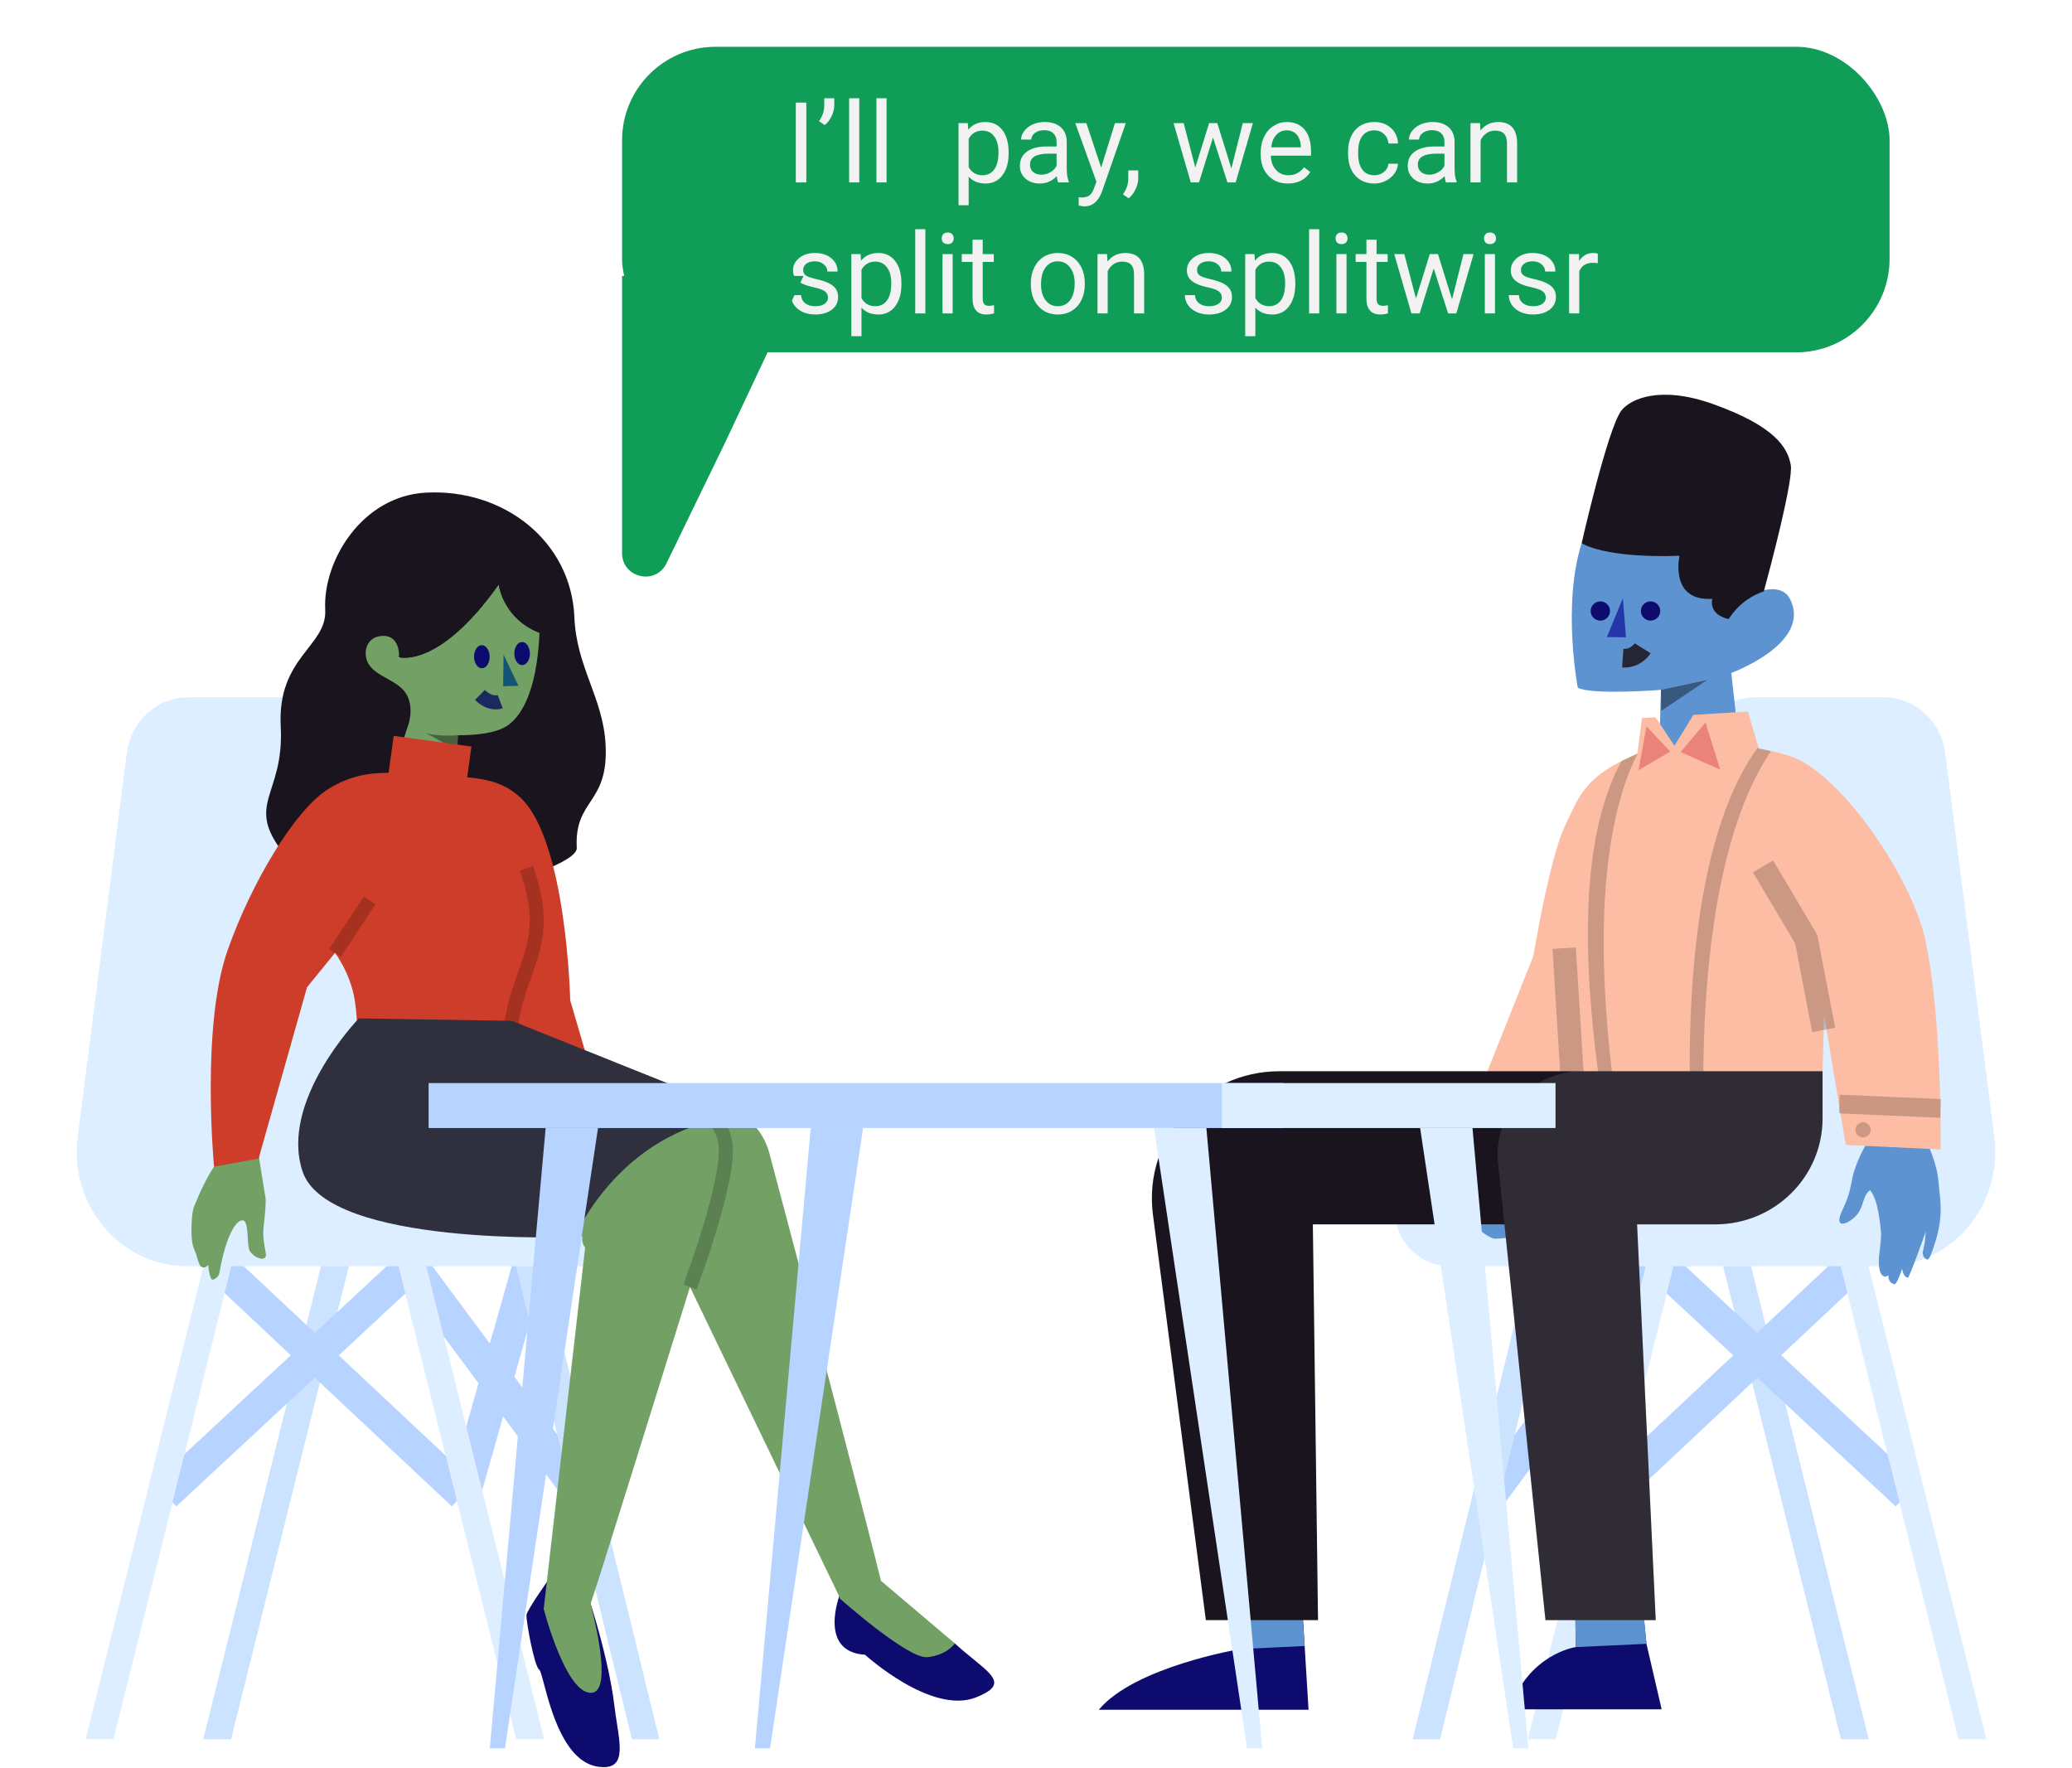 <svg width="443" height="378" viewBox="0 0 443 378" fill="none" xmlns="http://www.w3.org/2000/svg">
<rect x="0" y="0" width="443" height="378" fill="#808080" stroke="none"/>
<g clip-path="url(#clip0)">
<rect width="443" height="378" fill="white"/>
<path fill-rule="evenodd" clip-rule="evenodd" d="M68.931 269.489L43.45 371.826H49.402L74.884 269.489H68.931Z" fill="#CCE3FF"/>
<path d="M99.005 320.177L113.102 270.528" stroke="#B6D4FF" stroke-width="7"/>
<path d="M87.975 270.528L124.705 320.039" stroke="#B6D4FF" stroke-width="7"/>
<path fill-rule="evenodd" clip-rule="evenodd" d="M87.975 270.528L35.301 319.485Z" fill="white"/>
<path d="M87.975 270.528L35.301 319.485" stroke="#B6D4FF" stroke-width="7"/>
<path fill-rule="evenodd" clip-rule="evenodd" d="M109.996 269.427L135.111 371.825H140.978L115.864 269.427H109.996Z" fill="#CCE3FF"/>
<path d="M46.826 270.528L99.005 319.485" stroke="#B6D4FF" stroke-width="7"/>
<path fill-rule="evenodd" clip-rule="evenodd" d="M43.794 269.489L18.313 371.826H24.266L49.748 269.489H43.794Z" fill="#DCEEFF"/>
<path fill-rule="evenodd" clip-rule="evenodd" d="M84.9 269.489L110.382 371.826H116.336L90.854 269.489H84.9Z" fill="#DCEEFF"/>
<path fill-rule="evenodd" clip-rule="evenodd" d="M144.757 258.084V258.867C144.757 265.406 139.445 270.702 132.899 270.702H40.013C25.685 270.702 14.659 257.574 16.636 242.864L27.123 160.904C28.031 154.116 33.627 149.065 40.24 149.065H67.769C74.377 149.065 79.973 154.116 80.886 160.904L91.373 242.864C91.453 243.45 91.51 244.035 91.543 244.616L91.6 244.606C91.6 244.606 93.539 258.084 111.571 258.084H144.757Z" fill="#DCEEFF"/>
<path fill-rule="evenodd" clip-rule="evenodd" d="M122.806 131.952C123.252 142.696 128.944 149.135 129.475 159.162C130.159 172.059 122.754 170.696 123.315 181.279C123.606 186.764 74.68 200.005 60.892 182.758C52.044 171.691 60.82 170.311 60.024 155.296C59.236 140.433 69.95 138.202 69.535 130.366C68.982 119.938 77.37 106.044 91.064 105.317C107.743 104.433 122.131 115.713 122.806 131.952Z" fill="#19141E"/>
<path fill-rule="evenodd" clip-rule="evenodd" d="M97.872 157.179C97.872 157.179 92.968 157.584 90.814 156.553L97.783 160.424L97.872 157.179Z" fill="#CF3E83"/>
<path d="M86.638 148.018C88.312 150.397 87.852 153.673 87.073 155.615C86.811 156.281 85.17 161.842 84.901 162.104C83.858 163.121 97.567 168.244 97.567 168.244L97.873 157.179C101.769 157.197 106.317 156.751 108.733 154.955C115.928 149.606 115.457 132.403 115.289 131.551L108.663 124.893C108.663 124.893 98.998 121.043 97.661 122.967C95.215 126.492 89.874 141.967 85.333 140.473C85.333 140.473 85.644 135.734 81.708 135.948C78.775 136.108 78.106 138.5 78.18 139.857C78.43 144.438 84.391 144.813 86.638 148.018" fill="#72A065"/>
<path fill-rule="evenodd" clip-rule="evenodd" d="M107.667 139.948L110.839 146.605L107.575 146.712L107.667 139.948Z" fill="#125475"/>
<path fill-rule="evenodd" clip-rule="evenodd" d="M104.69 140.401C104.692 141.765 103.948 142.866 103.027 142.862C102.107 142.858 101.359 141.749 101.357 140.386C101.354 139.023 102.099 137.921 103.019 137.925C103.94 137.929 104.688 139.038 104.69 140.401" fill="#0D0B6D"/>
<path fill-rule="evenodd" clip-rule="evenodd" d="M113.296 139.728C113.299 141.091 112.554 142.193 111.634 142.189C110.713 142.184 109.965 141.075 109.963 139.712C109.961 138.349 110.705 137.247 111.626 137.251C112.546 137.256 113.294 138.365 113.296 139.728" fill="#0D0B6D"/>
<path fill-rule="evenodd" clip-rule="evenodd" d="M109.858 113.647C110.182 113.285 110.526 112.939 110.887 112.612C111.699 113.308 112.469 114.05 113.188 114.84C117.055 119.079 119.527 124.589 119.861 130.711C119.87 130.866 119.878 131.017 119.883 131.172H119.887L120.157 136.132C119.965 136.135 119.776 136.13 119.583 136.123C115.817 135.954 112.411 134.297 110.009 131.71C109.118 130.749 108.363 129.658 107.777 128.469C107.685 128.293 107.603 128.108 107.521 127.932C107.113 126.991 106.809 125.994 106.624 124.956C93.751 143.113 85.333 140.474 85.333 140.474L86.554 130.977L77.173 120.9C77.173 120.9 103.925 109.356 109.858 113.647V113.647Z" fill="#19141E"/>
<path fill-rule="evenodd" clip-rule="evenodd" d="M109.858 113.647C110.182 113.285 110.526 112.939 110.887 112.612C111.699 113.308 112.469 114.05 113.188 114.84C117.055 119.079 119.527 124.589 119.861 130.711C119.87 130.866 119.878 131.017 119.883 131.172H119.887L120.157 136.132C119.965 136.135 119.776 136.13 119.583 136.123C115.817 135.954 112.411 134.297 110.009 131.71C109.118 130.749 108.363 129.658 107.777 128.469C107.685 128.293 107.603 128.108 107.521 127.932C107.113 126.991 106.809 125.994 106.624 124.956C93.751 143.113 85.333 140.474 85.333 140.474L86.554 130.977L77.173 120.9C77.173 120.9 103.925 109.356 109.858 113.647V113.647Z" fill="#19141E"/>
<path d="M106.948 150.014C106.948 150.014 104.86 150.812 102.605 148.56" stroke="#1C295E" stroke-width="3"/>
<path opacity="0.397" fill-rule="evenodd" clip-rule="evenodd" d="M97.864 157.179C97.864 157.179 92.96 157.584 90.806 156.553L97.775 160.425L97.864 157.179Z" fill="black"/>
<path fill-rule="evenodd" clip-rule="evenodd" d="M129.611 246.724C129.611 246.724 125.312 247.264 124.493 249.185C122.153 254.683 127.003 264.51 127.003 264.51C127.003 264.51 124.948 263.258 124.539 264.353C124.357 264.84 123.944 268.734 131.644 268.995C132.461 269.024 134.427 267.363 134.427 267.363C134.427 267.363 132.994 270.097 135.189 270.634C135.189 270.634 138.727 265.34 138.781 264.162C138.835 262.984 137.7 257.02 137.086 255.816C136.472 254.611 129.611 246.724 129.611 246.724ZM56.808 256.373L55.285 246.916C53.207 247.875 51.413 247.796 49.919 247.73C48.384 247.662 47.167 247.609 46.284 248.708C44.524 250.901 42.499 255.404 41.445 258.073C41.009 259.174 40.754 263.205 41.083 265.484C41.269 266.774 41.911 268.038 41.911 268.038C41.911 268.038 42.55 270.453 42.9 270.706C43.886 271.421 44.516 270.394 44.516 270.394C44.516 270.394 44.761 273.783 45.54 273.567C46.021 273.434 46.774 272.916 46.908 272.101C47.767 266.912 49.574 261.622 51.501 260.942C52.739 260.506 52.858 262.612 52.971 264.584C53.033 265.683 53.093 266.741 53.343 267.293C54.021 268.789 57.327 270.263 56.803 267.744C56.086 264.292 56.256 262.909 56.509 260.849C56.521 260.751 56.533 260.651 56.546 260.55C56.818 258.317 56.808 256.373 56.808 256.373Z" fill="#72A065"/>
<path opacity="0.152" d="M128.575 253.826C128.575 253.826 129.655 257.901 133.363 259.171C134.66 259.616 134.336 264.858 137.514 264.231" stroke="black" stroke-width="3"/>
<path d="M83.084 165.213L84.175 157.314L100.794 159.603L99.888 166.167C104.766 166.637 108.087 167.588 111.195 170.438C121.177 179.589 121.911 213.848 121.911 213.848L132.459 249.843L123.779 250.93C123.779 250.93 109.248 231.699 106.037 221.359H76.271C76.271 221.359 76.553 218.285 75.853 213.844C74.932 208.036 71.627 203.705 71.627 203.705L65.647 211.052L55.285 247.704L45.764 249.41C45.764 249.41 42.907 219.448 48.685 203.086C53.737 188.775 62.954 173.234 70.151 168.705C74.72 165.829 79.011 165.198 83.084 165.213V165.213Z" fill="#CE3D29"/>
<path opacity="0.196" d="M108.991 221.758C110.211 206.28 118.658 203.007 112.571 185.649" stroke="black" stroke-width="3"/>
<path opacity="0.196" d="M79.038 192.487L71.626 203.703" stroke="black" stroke-width="3"/>
<path fill-rule="evenodd" clip-rule="evenodd" d="M124.258 336.635L117.215 337.789C117.215 337.789 112.699 344.183 112.567 345.228C112.434 346.274 114.186 356.192 115.299 356.972C115.547 357.146 115.856 358.313 116.306 360.014C117.772 365.55 120.736 376.738 127.941 377.702C133.466 378.44 132.785 374.089 131.895 368.392C131.711 367.215 131.518 365.981 131.369 364.722C129.949 352.73 124.258 336.635 124.258 336.635ZM204.154 351.341L179.534 340.971C179.534 340.971 174.823 353.124 184.946 353.756C184.946 353.756 199.092 366.664 208.673 362.873C215.046 360.351 212.681 358.425 208.097 354.691C206.896 353.713 205.542 352.611 204.154 351.341Z" fill="#0D0B6D"/>
<path d="M148.885 235.858C155.553 235.193 162.509 239.105 164.512 246.604C173.411 279.906 186.602 330.602 188.35 337.946L204.154 351.341C204.154 351.341 202.474 353.856 198.275 354.276C194.076 354.695 179.444 341.636 179.444 341.636L179.563 341.551L147.52 275.139C138.088 305.452 127.746 338.586 126.282 342.839C128.111 350.085 130.355 361.452 126.571 361.875C121 362.499 116.212 343.835 116.212 343.835L116.267 343.79L125.342 264.679L106.493 259.201L114.62 242.523L135.361 234.371C140.248 232.449 145.158 233.318 148.885 235.858Z" fill="#72A065"/>
<path opacity="0.203" d="M147.518 275.144C147.518 275.144 156.319 251.901 155.071 244.264C153.822 236.627 145.208 234.912 145.208 234.912" stroke="black" stroke-width="3"/>
<path d="M76.717 217.717C76.717 217.717 59.591 235.458 64.713 250.498C70.203 266.62 122.885 264.441 122.885 264.441C122.885 264.441 133.158 240.025 159.909 238.47L109.439 218.242L76.717 217.717Z" fill="#2F2F3D"/>
<path fill-rule="evenodd" clip-rule="evenodd" d="M374.069 269.489L399.55 371.826H393.598L368.116 269.489H374.069Z" fill="#CCE3FF"/>
<path d="M343.995 320.177L329.898 270.528" stroke="#B6D4FF" stroke-width="7"/>
<path d="M355.025 270.528L318.295 320.039" stroke="#B6D4FF" stroke-width="7"/>
<path fill-rule="evenodd" clip-rule="evenodd" d="M355.025 270.528L407.699 319.485Z" fill="white"/>
<path d="M355.025 270.528L407.699 319.485" stroke="#B6D4FF" stroke-width="7"/>
<path fill-rule="evenodd" clip-rule="evenodd" d="M333.004 269.427L307.889 371.825H302.022L327.136 269.427H333.004Z" fill="#CCE3FF"/>
<path d="M396.174 270.528L343.995 319.485" stroke="#B6D4FF" stroke-width="7"/>
<path fill-rule="evenodd" clip-rule="evenodd" d="M399.206 269.489L424.687 371.826H418.734L393.252 269.489H399.206Z" fill="#DCEEFF"/>
<path fill-rule="evenodd" clip-rule="evenodd" d="M358.1 269.489L332.618 371.826H326.664L352.146 269.489H358.1Z" fill="#DCEEFF"/>
<path fill-rule="evenodd" clip-rule="evenodd" d="M298.243 258.084V258.867C298.243 265.406 303.555 270.702 310.101 270.702H402.987C417.315 270.702 428.341 257.574 426.364 242.864L415.877 160.904C414.969 154.116 409.373 149.065 402.76 149.065H375.231C368.623 149.065 363.027 154.116 362.114 160.904L351.627 242.864C351.547 243.45 351.49 244.035 351.457 244.616L351.4 244.606C351.4 244.606 349.461 258.084 331.429 258.084H298.243Z" fill="#DCEEFF"/>
<path d="M354.766 159.467L355.115 147.483C355.115 147.483 340.467 148.642 337.334 147.024C337.334 147.024 333.956 129.372 338.164 116.12L369.076 112.525L371.275 130.197C372.316 127.144 380.444 123.645 382.69 128.017C387.558 137.492 370.152 143.872 370.152 143.872L371.919 159.612" fill="#5E93D1"/>
<path opacity="0.399" fill-rule="evenodd" clip-rule="evenodd" d="M355.115 147.483L364.993 145.377L355.163 151.979L355.115 147.483Z" fill="black"/>
<path fill-rule="evenodd" clip-rule="evenodd" d="M346.968 127.898L343.554 136.194L347.645 136.246L346.968 127.898Z" fill="#2437A8"/>
<path fill-rule="evenodd" clip-rule="evenodd" d="M350.859 130.256C350.656 131.373 351.402 132.442 352.526 132.644C353.65 132.846 354.725 132.104 354.929 130.988C355.132 129.87 354.385 128.801 353.262 128.599C352.138 128.397 351.062 129.139 350.859 130.256" fill="#0D0B6D"/>
<path fill-rule="evenodd" clip-rule="evenodd" d="M340.124 130.256C339.921 131.373 340.667 132.442 341.79 132.644C342.914 132.846 343.99 132.104 344.193 130.988C344.397 129.87 343.65 128.801 342.527 128.599C341.403 128.397 340.327 129.139 340.124 130.256" fill="#0D0B6D"/>
<path fill-rule="evenodd" clip-rule="evenodd" d="M351.212 138.595C351.212 138.595 349.782 140.9 346.95 140.705Z" fill="white"/>
<path d="M351.212 138.595C351.212 138.595 349.782 140.9 346.95 140.705" stroke="#252535" stroke-width="4"/>
<path d="M377.117 126.42C378.49 121.345 383.457 102.613 382.872 99.415C382.195 95.709 379.6 91.159 366.266 86.387C354.968 82.344 348.595 85.272 346.665 87.763C343.728 91.553 338.164 116.12 338.164 116.12C338.164 116.12 342.768 119.377 359.092 118.815C359.092 118.815 356.832 128.586 366.096 128.024C366.096 128.024 365.103 131.315 369.586 132.35C372.046 128.547 375.31 127.01 377.117 126.42V126.42Z" fill="#19141E"/>
<path fill-rule="evenodd" clip-rule="evenodd" d="M322.253 237.251C322.253 237.251 327.748 237.919 328.794 240.298C331.786 247.103 325.587 259.267 325.587 259.267C325.587 259.267 328.213 257.718 328.736 259.073C328.969 259.676 329.496 264.495 319.656 264.82C318.611 264.854 316.097 262.798 316.097 262.798C316.097 262.798 317.93 266.183 315.124 266.848C315.124 266.848 310.602 260.295 310.533 258.836C310.464 257.378 311.915 249.996 312.7 248.506C313.484 247.015 322.253 237.251 322.253 237.251ZM398.428 245.648L400.212 242.26L410.265 241.141C410.991 242.257 412.36 244.874 412.989 246.606C414.206 249.96 414.338 251.368 414.543 253.545C414.595 254.093 414.651 254.689 414.73 255.377C415.056 258.21 415.078 261.058 413.971 264.849C413.259 267.285 412.5 269.356 412.104 269.269C411.107 269.049 411.07 267.807 411.07 267.807L411.539 265.501L411.752 263.249C411.752 263.249 408.212 273.22 407.912 273.165C406.851 272.97 406.683 271.223 406.683 271.223C406.683 271.223 405.574 274.664 405.015 274.539C403.595 274.222 403.729 272.628 403.729 272.628C403.729 272.628 403.281 273.009 402.937 272.913C401.65 272.553 401.689 270.341 401.712 269.046C401.713 268.943 401.715 268.846 401.716 268.755C401.716 268.755 402.285 264.679 402.169 263.422C401.576 257.02 400.555 255.498 399.995 254.664C399.942 254.585 399.893 254.512 399.849 254.442C398.97 255.022 398.644 256.016 398.299 257.071C398.047 257.839 397.785 258.639 397.292 259.335C395.792 261.455 391.607 263.457 393.947 258.601C395.246 255.904 395.569 254.245 395.869 252.705C396.045 251.802 396.212 250.939 396.565 249.933C397.517 247.209 398.428 245.648 398.428 245.648Z" fill="#5E93D1"/>
<path opacity="0.148" d="M323.577 246.042C323.577 246.042 322.197 251.087 317.458 252.659C315.8 253.209 316.215 259.698 312.153 258.922" stroke="black" stroke-width="3"/>
<path fill-rule="evenodd" clip-rule="evenodd" d="M376.049 160.142L373.713 152.109L362.045 152.832L358.002 159.434L353.959 153.331L351.051 153.509L350.072 161.159C349.549 161.373 349.049 161.587 348.57 161.801C347.909 162.097 347.289 162.389 346.706 162.685L346.673 162.702C339.354 166.395 337.596 170.159 335.479 174.695C335.207 175.276 334.93 175.87 334.634 176.477C331.297 183.326 327.842 204.366 327.842 204.366L313.36 240.682L331.114 250.51L335.479 242.103L335.369 230.879H361.278L364.15 230.875H389.622L390.002 217.054L394.624 244.777L414.915 245.73C414.915 245.73 415.315 216.86 411.452 200.158C408.992 189.519 396.974 169.749 385.592 162.953C383.772 161.866 381.357 161.102 378.661 160.575C377.814 160.408 376.94 160.264 376.049 160.142ZM360.795 233.749C360.795 234.669 361.544 235.414 362.468 235.414C363.392 235.414 364.142 234.669 364.142 233.749C364.142 232.83 363.392 232.085 362.468 232.085C361.544 232.085 360.795 232.83 360.795 233.749ZM344.059 235.507C343.134 235.507 342.385 234.762 342.385 233.842C342.385 232.922 343.134 232.177 344.059 232.177C344.983 232.177 345.732 232.922 345.732 233.842C345.732 234.762 344.983 235.507 344.059 235.507Z" fill="#FCBDA4"/>
<path opacity="0.197" d="M389.914 220.178L386.179 200.782L376.943 185.217" stroke="black" stroke-width="5"/>
<path opacity="0.196" d="M336.185 230.959L334.42 202.698" stroke="black" stroke-width="5"/>
<path fill-rule="evenodd" clip-rule="evenodd" d="M364.634 154.464L367.792 164.527L359.314 160.774L364.634 154.464ZM352.034 155.271L357.121 160.676L350.313 164.651L352.034 155.271Z" fill="#EA847A"/>
<path opacity="0.198" fill-rule="evenodd" clip-rule="evenodd" d="M396.694 241.529C396.694 242.425 397.425 243.152 398.326 243.152C399.227 243.152 399.958 242.425 399.958 241.529C399.958 240.632 399.227 239.906 398.326 239.906C397.425 239.906 396.694 240.632 396.694 241.529" fill="black"/>
<path opacity="0.199" fill-rule="evenodd" clip-rule="evenodd" d="M316.233 239.406C316.233 240.303 316.964 241.029 317.865 241.029C318.766 241.029 319.497 240.303 319.497 239.406C319.497 238.51 318.766 237.783 317.865 237.783C316.964 237.783 316.233 238.51 316.233 239.406" fill="black"/>
<path opacity="0.203" d="M414.925 236.971L393.251 236.015" stroke="black" stroke-width="4"/>
<path opacity="0.199" d="M335.369 242.486L316.709 232.279" stroke="black" stroke-width="4"/>
<path opacity="0.198" fill-rule="evenodd" clip-rule="evenodd" d="M361.278 230.879L364.15 230.875C364.317 196.275 370.016 173.191 378.661 160.575V160.571L375.748 159.898C375.703 159.959 375.658 160.019 375.617 160.084C366.789 172.42 360.947 195.386 361.278 230.879" fill="black"/>
<path opacity="0.197" fill-rule="evenodd" clip-rule="evenodd" d="M341.916 230.879H344.841C340.737 197.598 343.332 174.57 350.08 161.156C350.092 161.123 350.108 161.095 350.124 161.062L348.57 161.801L346.706 162.685L346.673 162.702C339.624 175.78 337.245 196.871 341.916 230.879" fill="black"/>
<path fill-rule="evenodd" clip-rule="evenodd" d="M265.065 352.55L264.948 341.824L277.893 334.859L279.772 365.519H234.922C242.553 356.337 265.065 352.55 265.065 352.55ZM336.887 352.125L336.764 339.368L350.744 338.659L352.016 351.42L355.267 365.417H322.759C326.846 353.526 336.887 352.125 336.887 352.125Z" fill="#0D0B6D"/>
<path fill-rule="evenodd" clip-rule="evenodd" d="M336.764 339.368L350.473 334.967L352.016 351.42L336.887 352.125L336.764 339.368ZM264.948 341.824L277.894 337.669L278.937 351.884L265.065 352.549L264.948 341.824Z" fill="#5E93D1"/>
<path fill-rule="evenodd" clip-rule="evenodd" d="M351.737 229.014H389.669V239.085C389.669 251.601 379.401 261.747 366.735 261.747H355.485H350.012L354.003 346.353H330.423L321.654 261.747H280.694L281.798 346.353H257.815L246.487 259.571C244.459 243.343 257.146 229.014 273.542 229.014H338.191H351.737Z" fill="#19141E"/>
<path opacity="0.102" fill-rule="evenodd" clip-rule="evenodd" d="M389.669 229.014H338.191C327.556 229.014 319.242 238.079 320.285 248.536L330.423 346.353H354.003L350.012 261.747H366.735C379.401 261.747 389.669 251.601 389.669 239.085V229.014Z" fill="white"/>
<path fill-rule="evenodd" clip-rule="evenodd" d="M104.725 373.747H107.962L127.856 241.154H116.661L104.725 373.747Z" fill="#B6D4FF"/>
<path fill-rule="evenodd" clip-rule="evenodd" d="M161.402 373.747H164.639L184.534 241.154H173.338L161.402 373.747Z" fill="#B6D4FF"/>
<path fill-rule="evenodd" clip-rule="evenodd" d="M91.64 241.154H274.468V231.54H91.64V241.154Z" fill="#B6D4FF"/>
<path fill-rule="evenodd" clip-rule="evenodd" d="M261.246 241.154H332.574V231.54H261.246V241.154Z" fill="#DCEEFF"/>
<path fill-rule="evenodd" clip-rule="evenodd" d="M323.522 373.747H326.76L314.823 241.154H303.628L323.522 373.747Z" fill="#DCEEFF"/>
<path fill-rule="evenodd" clip-rule="evenodd" d="M266.626 373.747H269.864L257.927 241.154H246.732L266.626 373.747Z" fill="#DCEEFF"/>
<rect x="133" y="10" width="271" height="65.327" rx="20" fill="#0F9D58"/>
<path d="M172.395 39H170.145V21.938H172.395V39ZM176.332 26.742L175.102 25.898C175.828 24.883 176.203 23.812 176.227 22.688V21H178.371V22.523C178.363 23.305 178.168 24.086 177.785 24.867C177.41 25.641 176.926 26.266 176.332 26.742ZM183.715 39H181.547V21H183.715V39ZM189.551 39H187.383V21H189.551V39ZM215.648 32.801C215.648 34.73 215.207 36.285 214.324 37.465C213.441 38.645 212.246 39.234 210.738 39.234C209.199 39.234 207.988 38.746 207.105 37.77V43.875H204.938V26.32H206.918L207.023 27.727C207.906 26.633 209.133 26.086 210.703 26.086C212.227 26.086 213.43 26.66 214.312 27.809C215.203 28.957 215.648 30.555 215.648 32.602V32.801ZM213.48 32.555C213.48 31.125 213.176 29.996 212.566 29.168C211.957 28.34 211.121 27.926 210.059 27.926C208.746 27.926 207.762 28.508 207.105 29.672V35.73C207.754 36.887 208.746 37.465 210.082 37.465C211.121 37.465 211.945 37.055 212.555 36.234C213.172 35.406 213.48 34.18 213.48 32.555ZM226.242 39C226.117 38.75 226.016 38.305 225.938 37.664C224.93 38.711 223.727 39.234 222.328 39.234C221.078 39.234 220.051 38.883 219.246 38.18C218.449 37.469 218.051 36.57 218.051 35.484C218.051 34.164 218.551 33.141 219.551 32.414C220.559 31.68 221.973 31.312 223.793 31.312H225.902V30.316C225.902 29.559 225.676 28.957 225.223 28.512C224.77 28.059 224.102 27.832 223.219 27.832C222.445 27.832 221.797 28.027 221.273 28.418C220.75 28.809 220.488 29.281 220.488 29.836H218.309C218.309 29.203 218.531 28.594 218.977 28.008C219.43 27.414 220.039 26.945 220.805 26.602C221.578 26.258 222.426 26.086 223.348 26.086C224.809 26.086 225.953 26.453 226.781 27.188C227.609 27.914 228.039 28.918 228.07 30.199V36.035C228.07 37.199 228.219 38.125 228.516 38.812V39H226.242ZM222.645 37.348C223.324 37.348 223.969 37.172 224.578 36.82C225.188 36.469 225.629 36.012 225.902 35.449V32.848H224.203C221.547 32.848 220.219 33.625 220.219 35.18C220.219 35.859 220.445 36.391 220.898 36.773C221.352 37.156 221.934 37.348 222.645 37.348ZM235.43 35.824L238.383 26.32H240.703L235.605 40.957C234.816 43.066 233.562 44.121 231.844 44.121L231.434 44.086L230.625 43.934V42.176L231.211 42.223C231.945 42.223 232.516 42.074 232.922 41.777C233.336 41.48 233.676 40.938 233.941 40.148L234.422 38.859L229.898 26.32H232.266L235.43 35.824ZM241.312 42.398L240.082 41.555C240.816 40.531 241.199 39.477 241.23 38.391V36.434H243.352V38.133C243.352 38.922 243.156 39.711 242.766 40.5C242.383 41.289 241.898 41.922 241.312 42.398ZM263.273 36.012L265.711 26.32H267.879L264.188 39H262.43L259.348 29.391L256.348 39H254.59L250.91 26.32H253.066L255.562 35.812L258.516 26.32H260.262L263.273 36.012ZM275.355 39.234C273.637 39.234 272.238 38.672 271.16 37.547C270.082 36.414 269.543 34.902 269.543 33.012V32.613C269.543 31.355 269.781 30.234 270.258 29.25C270.742 28.258 271.414 27.484 272.273 26.93C273.141 26.367 274.078 26.086 275.086 26.086C276.734 26.086 278.016 26.629 278.93 27.715C279.844 28.801 280.301 30.355 280.301 32.379V33.281H271.711C271.742 34.531 272.105 35.543 272.801 36.316C273.504 37.082 274.395 37.465 275.473 37.465C276.238 37.465 276.887 37.309 277.418 36.996C277.949 36.684 278.414 36.27 278.812 35.754L280.137 36.785C279.074 38.418 277.48 39.234 275.355 39.234ZM275.086 27.867C274.211 27.867 273.477 28.188 272.883 28.828C272.289 29.461 271.922 30.352 271.781 31.5H278.133V31.336C278.07 30.234 277.773 29.383 277.242 28.781C276.711 28.172 275.992 27.867 275.086 27.867ZM293.859 37.465C294.633 37.465 295.309 37.23 295.887 36.762C296.465 36.293 296.785 35.707 296.848 35.004H298.898C298.859 35.73 298.609 36.422 298.148 37.078C297.688 37.734 297.07 38.258 296.297 38.648C295.531 39.039 294.719 39.234 293.859 39.234C292.133 39.234 290.758 38.66 289.734 37.512C288.719 36.355 288.211 34.777 288.211 32.777V32.414C288.211 31.18 288.438 30.082 288.891 29.121C289.344 28.16 289.992 27.414 290.836 26.883C291.688 26.352 292.691 26.086 293.848 26.086C295.27 26.086 296.449 26.512 297.387 27.363C298.332 28.215 298.836 29.32 298.898 30.68H296.848C296.785 29.859 296.473 29.188 295.91 28.664C295.355 28.133 294.668 27.867 293.848 27.867C292.746 27.867 291.891 28.266 291.281 29.062C290.68 29.852 290.379 30.996 290.379 32.496V32.906C290.379 34.367 290.68 35.492 291.281 36.281C291.883 37.07 292.742 37.465 293.859 37.465ZM309.164 39C309.039 38.75 308.938 38.305 308.859 37.664C307.852 38.711 306.648 39.234 305.25 39.234C304 39.234 302.973 38.883 302.168 38.18C301.371 37.469 300.973 36.57 300.973 35.484C300.973 34.164 301.473 33.141 302.473 32.414C303.48 31.68 304.895 31.312 306.715 31.312H308.824V30.316C308.824 29.559 308.598 28.957 308.145 28.512C307.691 28.059 307.023 27.832 306.141 27.832C305.367 27.832 304.719 28.027 304.195 28.418C303.672 28.809 303.41 29.281 303.41 29.836H301.23C301.23 29.203 301.453 28.594 301.898 28.008C302.352 27.414 302.961 26.945 303.727 26.602C304.5 26.258 305.348 26.086 306.27 26.086C307.73 26.086 308.875 26.453 309.703 27.188C310.531 27.914 310.961 28.918 310.992 30.199V36.035C310.992 37.199 311.141 38.125 311.438 38.812V39H309.164ZM305.566 37.348C306.246 37.348 306.891 37.172 307.5 36.82C308.109 36.469 308.551 36.012 308.824 35.449V32.848H307.125C304.469 32.848 303.141 33.625 303.141 35.18C303.141 35.859 303.367 36.391 303.82 36.773C304.273 37.156 304.855 37.348 305.566 37.348ZM316.441 26.32L316.512 27.914C317.48 26.695 318.746 26.086 320.309 26.086C322.988 26.086 324.34 27.598 324.363 30.621V39H322.195V30.609C322.188 29.695 321.977 29.02 321.562 28.582C321.156 28.145 320.52 27.926 319.652 27.926C318.949 27.926 318.332 28.113 317.801 28.488C317.27 28.863 316.855 29.355 316.559 29.965V39H314.391V26.32H316.441ZM177.023 63.637C177.023 63.051 176.801 62.598 176.355 62.277C175.918 61.949 175.148 61.668 174.047 61.434C172.953 61.199 172.082 60.918 171.434 60.59C170.793 60.262 170.316 59.871 170.004 59.418C169.699 58.965 169.547 58.426 169.547 57.801C169.547 56.762 169.984 55.883 170.859 55.164C171.742 54.445 172.867 54.086 174.234 54.086C175.672 54.086 176.836 54.457 177.727 55.199C178.625 55.941 179.074 56.891 179.074 58.047H176.895C176.895 57.453 176.641 56.941 176.133 56.512C175.633 56.082 175 55.867 174.234 55.867C173.445 55.867 172.828 56.039 172.383 56.383C171.938 56.727 171.715 57.176 171.715 57.73C171.715 58.254 171.922 58.648 172.336 58.914C172.75 59.18 173.496 59.434 174.574 59.676C175.66 59.918 176.539 60.207 177.211 60.543C177.883 60.879 178.379 61.285 178.699 61.762C179.027 62.23 179.191 62.805 179.191 63.484C179.191 64.617 178.738 65.527 177.832 66.215C176.926 66.894 175.75 67.234 174.305 67.234C173.289 67.234 172.391 67.055 171.609 66.695C170.828 66.336 170.215 65.836 169.77 65.195C169.332 64.547 169.113 63.848 169.113 63.098H171.281C171.32 63.824 171.609 64.402 172.148 64.832C172.695 65.254 173.414 65.465 174.305 65.465C175.125 65.465 175.781 65.301 176.273 64.973C176.773 64.637 177.023 64.191 177.023 63.637ZM192.727 60.801C192.727 62.73 192.285 64.285 191.402 65.465C190.52 66.644 189.324 67.234 187.816 67.234C186.277 67.234 185.066 66.746 184.184 65.769V71.875H182.016V54.32H183.996L184.102 55.727C184.984 54.633 186.211 54.086 187.781 54.086C189.305 54.086 190.508 54.66 191.391 55.809C192.281 56.957 192.727 58.555 192.727 60.602V60.801ZM190.559 60.555C190.559 59.125 190.254 57.996 189.645 57.168C189.035 56.34 188.199 55.926 187.137 55.926C185.824 55.926 184.84 56.508 184.184 57.672V63.73C184.832 64.887 185.824 65.465 187.16 65.465C188.199 65.465 189.023 65.055 189.633 64.234C190.25 63.406 190.559 62.18 190.559 60.555ZM197.848 67H195.68V49H197.848V67ZM203.684 67H201.516V54.32H203.684V67ZM201.34 50.957C201.34 50.605 201.445 50.309 201.656 50.066C201.875 49.824 202.195 49.703 202.617 49.703C203.039 49.703 203.359 49.824 203.578 50.066C203.797 50.309 203.906 50.605 203.906 50.957C203.906 51.309 203.797 51.602 203.578 51.836C203.359 52.07 203.039 52.188 202.617 52.188C202.195 52.188 201.875 52.07 201.656 51.836C201.445 51.602 201.34 51.309 201.34 50.957ZM210.105 51.25V54.32H212.473V55.996H210.105V63.859C210.105 64.367 210.211 64.75 210.422 65.008C210.633 65.258 210.992 65.383 211.5 65.383C211.75 65.383 212.094 65.336 212.531 65.242V67C211.961 67.156 211.406 67.234 210.867 67.234C209.898 67.234 209.168 66.941 208.676 66.356C208.184 65.769 207.938 64.938 207.938 63.859V55.996H205.629V54.32H207.938V51.25H210.105ZM220.395 60.543C220.395 59.301 220.637 58.184 221.121 57.191C221.613 56.199 222.293 55.434 223.16 54.895C224.035 54.355 225.031 54.086 226.148 54.086C227.875 54.086 229.27 54.684 230.332 55.879C231.402 57.074 231.938 58.664 231.938 60.648V60.801C231.938 62.035 231.699 63.145 231.223 64.129C230.754 65.106 230.078 65.867 229.195 66.414C228.32 66.961 227.312 67.234 226.172 67.234C224.453 67.234 223.059 66.637 221.988 65.441C220.926 64.246 220.395 62.664 220.395 60.695V60.543ZM222.574 60.801C222.574 62.207 222.898 63.336 223.547 64.188C224.203 65.039 225.078 65.465 226.172 65.465C227.273 65.465 228.148 65.035 228.797 64.176C229.445 63.309 229.77 62.098 229.77 60.543C229.77 59.152 229.438 58.027 228.773 57.168C228.117 56.301 227.242 55.867 226.148 55.867C225.078 55.867 224.215 56.293 223.559 57.145C222.902 57.996 222.574 59.215 222.574 60.801ZM236.707 54.32L236.777 55.914C237.746 54.695 239.012 54.086 240.574 54.086C243.254 54.086 244.605 55.598 244.629 58.621V67H242.461V58.609C242.453 57.695 242.242 57.02 241.828 56.582C241.422 56.145 240.785 55.926 239.918 55.926C239.215 55.926 238.598 56.113 238.066 56.488C237.535 56.863 237.121 57.355 236.824 57.965V67H234.656V54.32H236.707ZM261.234 63.637C261.234 63.051 261.012 62.598 260.566 62.277C260.129 61.949 259.359 61.668 258.258 61.434C257.164 61.199 256.293 60.918 255.645 60.59C255.004 60.262 254.527 59.871 254.215 59.418C253.91 58.965 253.758 58.426 253.758 57.801C253.758 56.762 254.195 55.883 255.07 55.164C255.953 54.445 257.078 54.086 258.445 54.086C259.883 54.086 261.047 54.457 261.938 55.199C262.836 55.941 263.285 56.891 263.285 58.047H261.105C261.105 57.453 260.852 56.941 260.344 56.512C259.844 56.082 259.211 55.867 258.445 55.867C257.656 55.867 257.039 56.039 256.594 56.383C256.148 56.727 255.926 57.176 255.926 57.73C255.926 58.254 256.133 58.648 256.547 58.914C256.961 59.18 257.707 59.434 258.785 59.676C259.871 59.918 260.75 60.207 261.422 60.543C262.094 60.879 262.59 61.285 262.91 61.762C263.238 62.23 263.402 62.805 263.402 63.484C263.402 64.617 262.949 65.527 262.043 66.215C261.137 66.894 259.961 67.234 258.516 67.234C257.5 67.234 256.602 67.055 255.82 66.695C255.039 66.336 254.426 65.836 253.98 65.195C253.543 64.547 253.324 63.848 253.324 63.098H255.492C255.531 63.824 255.82 64.402 256.359 64.832C256.906 65.254 257.625 65.465 258.516 65.465C259.336 65.465 259.992 65.301 260.484 64.973C260.984 64.637 261.234 64.191 261.234 63.637ZM276.938 60.801C276.938 62.73 276.496 64.285 275.613 65.465C274.73 66.644 273.535 67.234 272.027 67.234C270.488 67.234 269.277 66.746 268.395 65.769V71.875H266.227V54.32H268.207L268.312 55.727C269.195 54.633 270.422 54.086 271.992 54.086C273.516 54.086 274.719 54.66 275.602 55.809C276.492 56.957 276.938 58.555 276.938 60.602V60.801ZM274.77 60.555C274.77 59.125 274.465 57.996 273.855 57.168C273.246 56.34 272.41 55.926 271.348 55.926C270.035 55.926 269.051 56.508 268.395 57.672V63.73C269.043 64.887 270.035 65.465 271.371 65.465C272.41 65.465 273.234 65.055 273.844 64.234C274.461 63.406 274.77 62.18 274.77 60.555ZM282.059 67H279.891V49H282.059V67ZM287.895 67H285.727V54.32H287.895V67ZM285.551 50.957C285.551 50.605 285.656 50.309 285.867 50.066C286.086 49.824 286.406 49.703 286.828 49.703C287.25 49.703 287.57 49.824 287.789 50.066C288.008 50.309 288.117 50.605 288.117 50.957C288.117 51.309 288.008 51.602 287.789 51.836C287.57 52.07 287.25 52.188 286.828 52.188C286.406 52.188 286.086 52.07 285.867 51.836C285.656 51.602 285.551 51.309 285.551 50.957ZM294.316 51.25V54.32H296.684V55.996H294.316V63.859C294.316 64.367 294.422 64.75 294.633 65.008C294.844 65.258 295.203 65.383 295.711 65.383C295.961 65.383 296.305 65.336 296.742 65.242V67C296.172 67.156 295.617 67.234 295.078 67.234C294.109 67.234 293.379 66.941 292.887 66.356C292.395 65.769 292.148 64.938 292.148 63.859V55.996H289.84V54.32H292.148V51.25H294.316ZM310.453 64.012L312.891 54.32H315.059L311.367 67H309.609L306.527 57.391L303.527 67H301.77L298.09 54.32H300.246L302.742 63.812L305.695 54.32H307.441L310.453 64.012ZM319.629 67H317.461V54.32H319.629V67ZM317.285 50.957C317.285 50.605 317.391 50.309 317.602 50.066C317.82 49.824 318.141 49.703 318.562 49.703C318.984 49.703 319.305 49.824 319.523 50.066C319.742 50.309 319.852 50.605 319.852 50.957C319.852 51.309 319.742 51.602 319.523 51.836C319.305 52.07 318.984 52.188 318.562 52.188C318.141 52.188 317.82 52.07 317.602 51.836C317.391 51.602 317.285 51.309 317.285 50.957ZM330.492 63.637C330.492 63.051 330.27 62.598 329.824 62.277C329.387 61.949 328.617 61.668 327.516 61.434C326.422 61.199 325.551 60.918 324.902 60.59C324.262 60.262 323.785 59.871 323.473 59.418C323.168 58.965 323.016 58.426 323.016 57.801C323.016 56.762 323.453 55.883 324.328 55.164C325.211 54.445 326.336 54.086 327.703 54.086C329.141 54.086 330.305 54.457 331.195 55.199C332.094 55.941 332.543 56.891 332.543 58.047H330.363C330.363 57.453 330.109 56.941 329.602 56.512C329.102 56.082 328.469 55.867 327.703 55.867C326.914 55.867 326.297 56.039 325.852 56.383C325.406 56.727 325.184 57.176 325.184 57.73C325.184 58.254 325.391 58.648 325.805 58.914C326.219 59.18 326.965 59.434 328.043 59.676C329.129 59.918 330.008 60.207 330.68 60.543C331.352 60.879 331.848 61.285 332.168 61.762C332.496 62.23 332.66 62.805 332.66 63.484C332.66 64.617 332.207 65.527 331.301 66.215C330.395 66.894 329.219 67.234 327.773 67.234C326.758 67.234 325.859 67.055 325.078 66.695C324.297 66.336 323.684 65.836 323.238 65.195C322.801 64.547 322.582 63.848 322.582 63.098H324.75C324.789 63.824 325.078 64.402 325.617 64.832C326.164 65.254 326.883 65.465 327.773 65.465C328.594 65.465 329.25 65.301 329.742 64.973C330.242 64.637 330.492 64.191 330.492 63.637ZM341.613 56.266C341.285 56.211 340.93 56.184 340.547 56.184C339.125 56.184 338.16 56.789 337.652 58V67H335.484V54.32H337.594L337.629 55.785C338.34 54.652 339.348 54.086 340.652 54.086C341.074 54.086 341.395 54.141 341.613 54.25V56.266Z" fill="#F2F2F2"/>
<path d="M133 58.995H171.797L155.004 94.667L142.498 120.432C140.18 125.207 133 123.557 133 118.249V58.995Z" fill="#0F9D58"/>
</g>
<defs>
<clipPath id="clip0">
<rect width="443" height="378" fill="white"/>
</clipPath>
</defs>
</svg>
